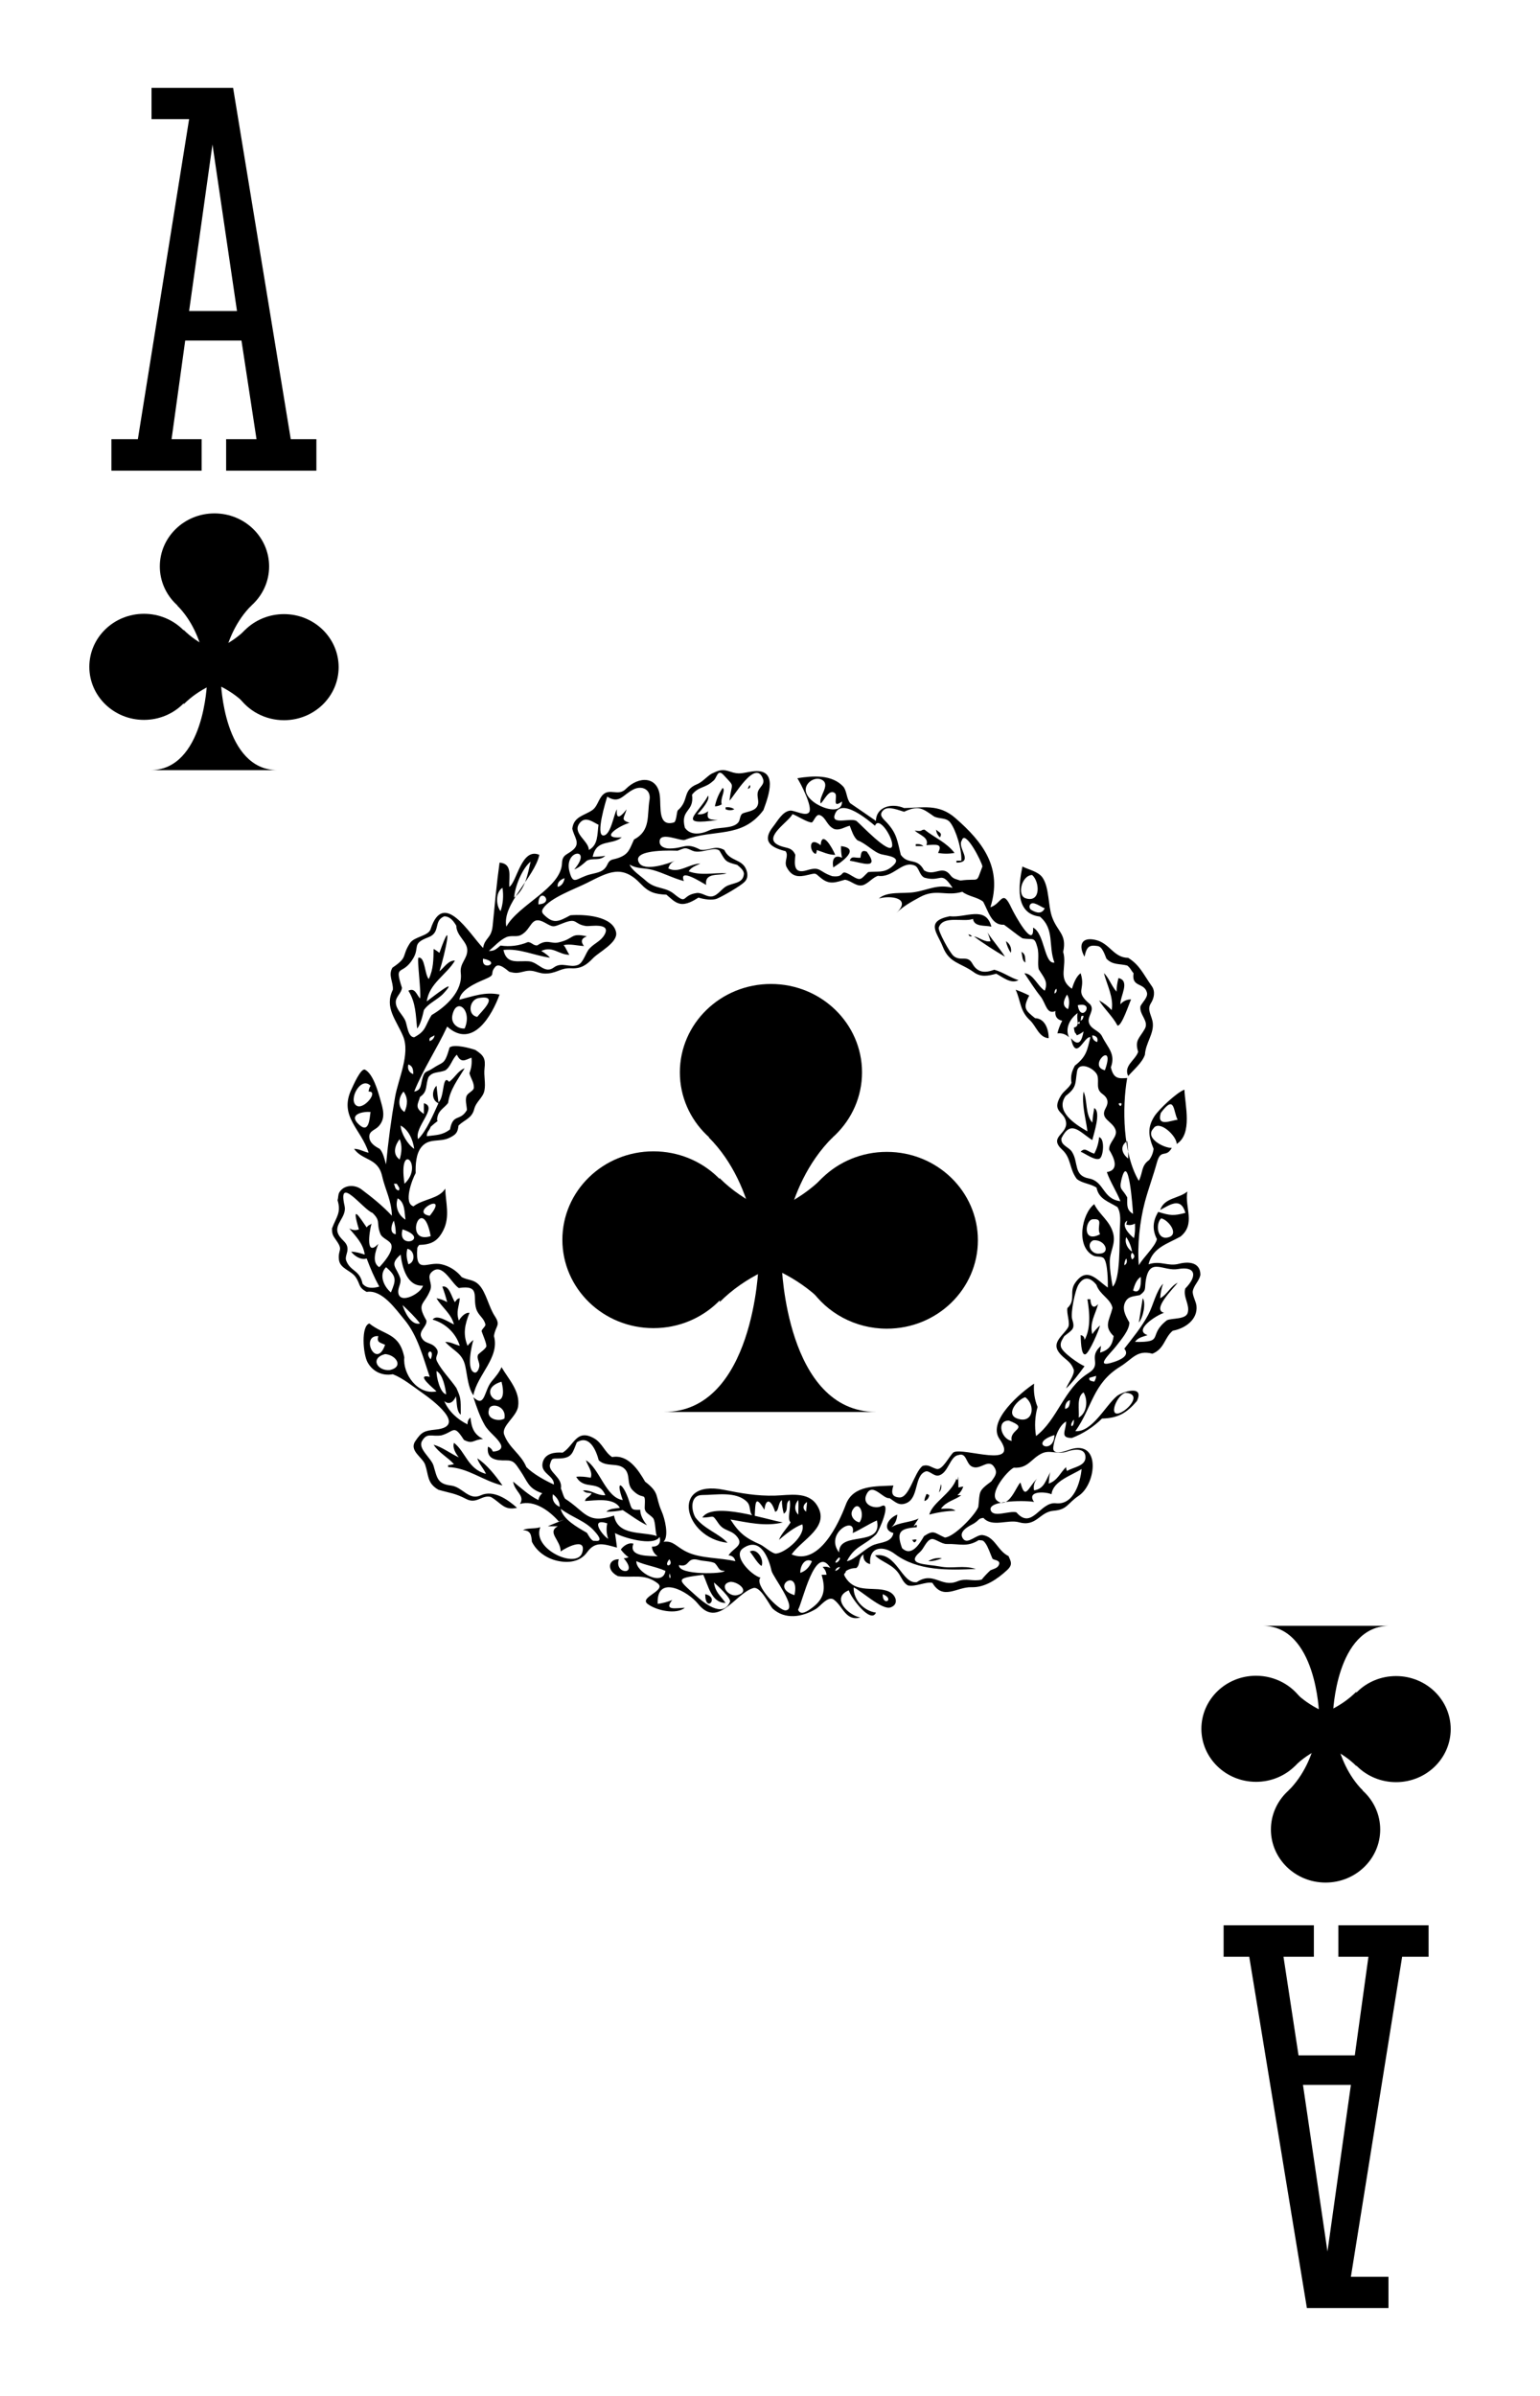 <?xml version='1.0' encoding='UTF-8'?>
<!-- Created with Inkscape (http://www.inkscape.org/) and export_objects.py -->
<svg xmlns:cc="http://creativecommons.org/ns#" xmlns:dc="http://purl.org/dc/elements/1.1/" xmlns:inkscape="http://www.inkscape.org/namespaces/inkscape" xmlns:rdf="http://www.w3.org/1999/02/22-rdf-syntax-ns#" xmlns:sodipodi="http://sodipodi.sourceforge.net/DTD/sodipodi-0.dtd" xmlns:xlink="http://www.w3.org/1999/xlink" xmlns="http://www.w3.org/2000/svg" version="1.1" width="57.15mm" height="88.9mm" viewBox="0 0 57.15 88.9" id="svg3208" sodipodi:docname="ace-02.svg"><sodipodi:namedview id="base" pagecolor="#ffffff" bordercolor="#666666" borderopacity="1.0" inkscape:pageopacity="0.0" inkscape:pageshadow="2" inkscape:zoom="0.35" inkscape:cx="-131.42857" inkscape:cy="560" inkscape:document-units="mm" inkscape:current-layer="layer1" showgrid="false" inkscape:window-width="1920" inkscape:window-height="986" inkscape:window-x="-11" inkscape:window-y="-11" inkscape:window-maximized="1"/>
  <g inkscape:groupmode="layer" inkscape:label="ace-" transform="matrix(1,0,0,1,-84.818,46.505)"><g id="g3407" inkscape:label="02">
      <path id="rect20091" d="M 84.818,-46.505 H 141.968 V 42.395 H 84.818 Z" style="display:inline;opacity:1;fill:#ffffff;fill-opacity:1;stroke:none;stroke-width:0.035;stroke-linecap:butt;stroke-linejoin:miter;stroke-miterlimit:47.146;stroke-dasharray:none;stroke-dashoffset:0;stroke-opacity:1;paint-order:markers fill stroke"/>
      <g id="text20095" style="font-style:normal;font-variant:normal;font-weight:normal;font-stretch:normal;font-size:21.167px;line-height:125%;font-family:'Stint Ultra Condensed';-inkscape-font-specification:'Stint Ultra Condensed, ';font-variant-ligatures:normal;font-variant-caps:normal;font-variant-numeric:normal;font-feature-settings:normal;text-align:center;letter-spacing:0px;word-spacing:0px;writing-mode:lr-tb;text-anchor:middle;display:inline;fill:#000000;fill-opacity:1;stroke:none;stroke-width:0.265" aria-label="A">
        <path id="path3369" style="font-style:normal;font-variant:normal;font-weight:normal;font-stretch:normal;font-size:21.167px;font-family:'Stint Ultra Condensed';-inkscape-font-specification:'Stint Ultra Condensed, ';text-align:center;text-anchor:middle;stroke-width:0.265" d="m 93.779,-33.869 h -2.088 l -0.506,3.659 h 1.116 v 1.168 h -3.349 v -1.168 h 0.982 l 1.902,-11.875 h -1.395 v -1.158 h 3.028 l 2.139,13.033 h 0.951 v 1.168 h -3.349 v -1.168 h 1.127 z m -1.943,-1.096 H 93.613 l -0.91,-6.181 z"/>
      </g>
      <g id="text20099" style="font-style:normal;font-variant:normal;font-weight:normal;font-stretch:normal;font-size:21.167px;line-height:125%;font-family:'Stint Ultra Condensed';-inkscape-font-specification:'Stint Ultra Condensed, ';font-variant-ligatures:normal;font-variant-caps:normal;font-variant-numeric:normal;font-feature-settings:normal;text-align:center;letter-spacing:0px;word-spacing:0px;writing-mode:lr-tb;text-anchor:middle;display:inline;fill:#000000;fill-opacity:1;stroke:none;stroke-width:0.265" transform="scale(-1)" aria-label="A">
        <path id="path3366" style="font-style:normal;font-variant:normal;font-weight:normal;font-stretch:normal;font-size:21.167px;font-family:'Stint Ultra Condensed';-inkscape-font-specification:'Stint Ultra Condensed, ';text-align:center;text-anchor:middle;stroke-width:0.265" d="m -133.007,-29.759 h -2.088 l -0.506,3.659 h 1.116 v 1.168 h -3.349 v -1.168 h 0.982 l 1.902,-11.875 h -1.395 v -1.158 h 3.028 l 2.139,13.033 h 0.951 v 1.168 h -3.349 v -1.168 h 1.127 z m -1.943,-1.096 h 1.778 l -0.909,-6.181 z"/>
      </g>
      <g style="display:inline;stroke-width:0.635" transform="matrix(-1,0,0,-1,113.398,-2.055)" id="g20169">
        <path style="stroke-width:0.635" d="m 3.35,4.66 c 0,-1.81 -1.51,-3.28 -3.38,-3.28 -1.87,0 -3.38,1.47 -3.38,3.28 0,1.81 1.51,3.28 3.38,3.28 1.87,0 3.38,-1.47 3.38,-3.28 z" id="path20155" inkscape:connector-curvature="0"/>
        <path style="stroke-width:0.635" d="m 7.71,-1.55 c 0,-1.81 -1.51,-3.28 -3.38,-3.28 -1.87,0 -3.38,1.47 -3.38,3.28 0,1.81 1.51,3.28 3.38,3.28 1.87,0 3.38,-1.47 3.38,-3.28 z" id="path20157" inkscape:connector-curvature="0"/>
        <path style="stroke-width:0.635" d="m -0.95,-1.57 c 0,-0.66 -0.2,-1.28 -0.55,-1.8 -0.6,-0.89 -1.65,-1.48 -2.83,-1.48 -1.87,0 -3.38,1.47 -3.38,3.28 0,1.81 1.51,3.28 3.38,3.28 1.87,0 3.38,-1.47 3.38,-3.28 z" id="path20159" inkscape:connector-curvature="0"/>
        <path style="stroke-width:0.635" d="m 3.94,-7.94 c -1.67,0 -2.55,1.36 -3.01,2.72 -0.46,1.36 -0.5,2.72 -0.5,2.72 h -0.86 c 0,0 -0.16,-5.43 -3.5,-5.44 z" id="path20161" inkscape:connector-curvature="0"/>
        <path style="stroke-width:0.635" d="m -2.32,2.25 c 1.9,-1.9 1.9,-4.75 1.9,-4.75 l 0.85,-0.01 c 0,0 0,2.91 1.85,4.76" id="path20163" inkscape:connector-curvature="0"/>
        <path style="stroke-width:0.635" d="m -1.94,-3.85 c 1.9,1.9 4.75,1.9 4.75,1.9 v 0.85 c 0,0 -2.91,0 -4.76,1.85" id="path20165" inkscape:connector-curvature="0"/>
        <path style="stroke-width:0.635" d="m 1.87,-3.86 c -1.9,1.9 -4.75,1.9 -4.75,1.9 v 0.85 c 0,0 2.91,0 4.76,1.85" id="path20167" inkscape:connector-curvature="0"/>
      </g>
      <g style="display:inline;fill:#000000;stroke:none;stroke-width:0.637" transform="matrix(0.036,0,0,0.036,97.139,-17.929)" id="use669">
        <path style="fill:#000000;stroke:none;stroke-width:0.637" d="m 567.72,849.31 c 13.24,5.42 -0.52,13.05 0,0 m -183,0 c 0,20.04 15.36,3.37 0,0 m 26,-12.72 c 8.06,-0.17 20.93,10.22 7,13.72 -9.1,2.29 -19.64,-11.26 -7,-13.72 m 66,13.72 c -26.64,-8.46 6.27,-29.49 0,0 m -94,-21 c 5.04,10.57 8.17,29.05 23,29 -5.71,-8.01 -10.5,-10.74 -12,-21 3.07,2.41 18.07,16.4 16.54,19.91 -7.65,17.63 -28.13,-0.08 -35.54,-6.76 -19.17,-17.23 -21.13,-17.37 8,-21.15 m -34.8,-1.44 c 2.8,5.63 -1.27,7.24 0,0 m 175.8,-6.56 c -1.12,2.22 -2.79,3.55 -5,4 0.64,-2.43 2.46,-3.86 5,-4 m -10,1 c -2.65,-1.32 -5.32,-1.65 -8,-1 2.43,2.28 3.77,4.95 4,8 h -5 c 3.89,13.64 3.51,23.72 -8.83,33.29 -5,3.88 -12.88,9.53 -15.46,2.71 4.36,-6.65 17.58,-68.86 33.29,-43 m -170,3 c -2.52,16.89 -30.63,1.29 -30,-10 9.93,4.44 19.45,5.38 30,10 m 151,-10 c -2.37,5.71 -6.21,10.2 -12,12 -0.31,-6.14 4.19,-16.05 12,-12 m -147,-2 c 5.5,7.36 -7.44,9.36 0,0 m 57,12 c 0.23,3.2 -48.43,4.72 -47,-6 11.56,2.92 7.32,-8.74 20.13,-5.28 5.33,1.44 11.86,1.05 16.72,3.28 4.79,4.9 3.47,7.94 10.15,8 m 210,-10 c 4.82,0.17 9.46,-1.14 14,-3 -4.76,-0.84 -9.89,0.29 -14,3 m -92,-4 1,1 c -1.3,5.36 -9.32,7.09 -1,-1 m -92,-6 c 3.94,5.01 7.66,11.94 12,15 3.1,-6.1 -4.37,-19.09 -12,-15 m 11,27 c -9.25,-2.31 -29.32,-22.39 -18.05,-30.28 18.14,-12.7 26.8,10.99 29.38,23.12 1.33,6.27 27.78,39.44 14.66,40.86 -7.39,0.54 -33.01,-26.97 -25.99,-33.7 m 156,-39 c 1.38,0.43 2.12,5.49 5,0 -2.1,-1.11 -3.21,0.32 -5,0 m -314,-17 c -1.15,5.4 -0.81,10.73 1,16 -6.44,-3.97 -19.27,-21.87 -1,-16 m 278,-3 c 6.29,28.47 -39.42,10.06 -39,33 -15.53,-20.04 18.31,-38.86 14,-20 8.51,-3.78 16.35,-9.22 25,-13 m -326,-12 c 11.28,8.71 25.55,12.36 34.94,23.17 1.63,1.87 10.61,11.35 0.06,9.83 -3.59,0.94 -7.08,-7.42 -8.08,-8.33 -9.7,-5.56 -24.55,-13.73 -26.92,-24.67 m 308,14 c -5.33,-0.96 -10.49,-7.11 -7,-12.98 6.48,-10.89 13.19,4.75 7,12.98 m -54,-21 c -0.33,3.33 -0.67,6.67 -1,10 -4.1,-3.19 -3.21,-7.41 1,-10 m -9,-2 c 0.36,4.82 -0.09,10.01 0,15 -4.35,-3.89 -4.2,-10.64 0,-15 m 132,-6 c -0.93,2.39 -2,4.25 -2,7 2.64,-0.79 4.31,-2.79 5,-6 -0.05,-0.08 -3.02,-1.91 -3,-1 m -385,0 c 4.38,3.44 7.01,7.46 7,13 -5.47,-2.32 -8.33,-7.32 -7,-13 m 400,-10 c -0.67,2.67 -1.33,5.33 -2,8 3.54,-3.27 2.17,-9.41 2,-8 m 16,-6 c -5.18,15.26 -24.9,24.52 -28,37 8.8,-2.42 17.88,-3.76 27,-4 -3.98,-3.07 -9.41,-2.06 -15,-2 5.25,-7.69 14.61,-9.06 21,-14 h -4 c 2.9,-2.52 4.9,-5.52 6,-9 -1.67,0.33 -3.33,0.67 -5,1 -0.49,-22.98 0.18,-2.67 -2,-9 m 129,-10 c -1.29,13.48 -7.89,37.37 -26.56,35.3 -16.32,-1.81 -24.6,28.14 -40.7,9.31 -7.4,-1.83 -23,5.55 -26.24,-1.61 -5.17,-11.4 39.64,-10.63 44.5,-9 -8.21,-11.67 11.53,-10.85 18,-8 1.42,-13.5 20.31,-19.2 31,-26 m -511,-9 c 1.94,5.84 7.18,11.63 5,18 -5.01,-0.92 -10.02,-1.58 -15,-1 8.44,14.72 23.15,2.32 30,19 -9.52,0.36 -13.32,-5.34 -23,-5 2.52,3 5.13,2.33 9,3 -3.07,4.77 -5.74,3.61 -7,8 10.17,-0.5 29.76,-3.98 36,7 -5.5,0.88 -10.09,0.58 -14,4 5.73,0.06 11.39,-0.49 17,-1.65 8.26,5.32 16.11,11.36 25,15.65 -3.41,-4.27 -7.06,-10.12 -7,-16 -9.51,0.35 -8.57,-0.24 -11.73,-9.74 -5.97,-17.98 -14.47,-22.71 -6.27,-0.26 -17.59,-2.51 -23.83,-32.7 -38,-41 m 341,69 c 1.64,-7.77 -8.93,7.43 2,-9 -9.04,4.32 -19.74,3.71 -28,9 3.72,-3.56 5.57,-7.54 6,-13 -9.98,3.85 -15.98,15.72 -4,19 -1.71,9.54 -12.22,9.34 -19.63,11.94 -9.17,3.22 -20.22,15.89 -28.37,17.06 8.15,-15.85 16.77,-15.04 29.9,-27.34 3.21,-3 16.79,-35.07 5.6,-29.35 -6.17,3.15 -18.81,-0.75 -16,-10.24 5.79,-16.68 17.75,3.37 24.5,1.93 5.99,3.88 9.52,8.19 17,5.27 13.51,-5.27 8.04,-28.02 20,-32.71 3.82,-1.5 8.53,5.17 13.5,4.13 10.08,-2.12 11.7,-20.01 20.5,-21.06 8.59,-2.99 7.58,8.87 14,11.89 9.07,4.28 17.23,-9.82 23.5,1.48 3.12,5.61 -0.43,9.18 -3.52,13.72 -14.04,10.29 -11.64,10.24 -13.46,26.28 -3.07,8.33 -25.23,31.28 -34.52,31.59 -10.91,-4.7 -11.02,-8.35 -21.43,-1.45 -4.45,7.66 -12.83,21.86 -22.68,12.38 -6.22,-17.13 -1.79,-20.25 15.11,-21.52 m 155,-58 c -0.69,-1.23 -1.02,-2.57 -1,-4 -6.02,5.64 -8.84,14.07 -18,17 0.72,-3.85 0.14,-7.78 2,-12 -5.06,8.05 -6.08,17.33 -17,19 -0.92,-4.38 0.08,-8.38 3,-12 -9.42,9.51 -12.17,22.65 -17,4 -3.66,1.88 -11.83,28.37 -24,18.78 -9.13,-7.19 9.81,-30.38 17,-34.15 14.86,1.03 17.9,-9.43 29,-14.72 8.61,-4.1 15.91,1.55 25.9,-1.91 6.86,-2.38 19.15,-4.35 19.07,6 -0.06,9.14 -12.59,10.03 -18.97,14 m -632,-29 c -1.83,5.2 1.94,11.18 5,15 -8.72,-3.95 -17.29,-10.78 -26,-13 5.61,8.5 14.71,12.94 21,20 -2.79,0.56 -3.65,0.92 -6,1 v 2 c 20.71,0.77 35.47,13.98 56,19 -6.67,-9.66 -16.14,-21.8 -26,-28 1.86,5.94 6.45,10.16 9,16 -18.74,-4.89 -20.99,-22.77 -33,-32 m 209,96 c -15.35,-4.77 -40.17,0.09 -44,-21 -28.07,9.28 -29.21,-3.79 -50.52,-17.47 -2.28,-3.56 -2.53,-6.79 -4.28,-10.53 2.19,-11.42 -13.58,-16.92 -11.19,-25 2.14,-7.26 2.36,-5.38 11.03,-5.93 11.8,-0.74 12.29,-6.09 16.6,-16.58 13.08,-8.22 19.98,8.46 22.59,18.5 7.87,7.49 19.54,1.94 26.63,8.79 6.34,6.13 1.86,15.4 8.15,21.89 11.75,12.1 13.52,-0.5 12.61,17.82 -0.3,6.06 5.5,7.09 9.02,11.57 2.28,5.07 1.63,12.5 3.36,17.94 m 410,-104 c -0.37,21.13 -27.77,8.86 0,0 m 20,-16 c 0.53,10.04 -6.43,7.87 0,0 m -64,22 c -10.7,-1.57 -16.37,-20.95 -3,-20.91 22.01,8.35 -0.09,8.62 3,20.91 m -523,-23 c -5.49,3.4 -18.93,0.83 -16,-8.98 0.83,-8.25 18.6,-4.55 16,8.98 m 583,-19 c -0.26,5.25 -0.88,8.35 -5,9 -0.26,-3.93 1.27,-8 5,-9 m -46.15,-3 c 11.21,8.06 8.16,28.02 -8.35,21.93 -12.52,-4.62 0.72,-19.71 8.35,-21.93 m 103.15,-4.65 c 15.86,1 5.9,13.96 -1.67,18.8 -17.36,11.12 -8.65,-15.15 1.67,-18.8 m -43,-0.35 c 4.83,8.12 3.54,21.23 -5,26 0.84,-7.73 -2.52,-21.27 5,-26 m -600,-11 c 9.74,37.75 -30.75,9.16 0,0 m 613,-6 c -0.05,2.01 -0.9,4.3 -2,6 -3.77,-0.95 -5.58,-0.87 -5,-4 2.34,-0.67 4.67,-1.33 7,-2 m -680,-5 c 6.71,3.55 9.03,17.31 10,24 -6.26,-1.14 -10.23,-17.88 -10,-24 m -53,-17.46 c 11.34,0.86 19.49,13.12 5,16.45 -12.99,1.31 -20.92,-12.29 -5,-16.45 m 47,5.46 c -7.77,-8.75 5.07,-12.61 0,0 m -54,-24 c -1.93,6.67 1.81,6.49 7,9 -9.19,26.21 -25.98,-9.98 -7,-9 m 25,-32 c 6.42,6.13 12.79,12.11 18,19 -9.16,2.54 -16.31,-12.82 -18,-19 m 706,-6 c 2.16,13.36 3.73,30.09 -3,42 0.04,-2.72 -1.36,-4.58 -4,-5 0.19,2.23 0,22.6 5.33,19.54 3.96,-2.28 13.42,-24.24 14.67,-29.54 -2.85,2.37 -6.83,7.11 -8,9 -2.98,-11.94 3.08,-19.88 6,-31 -4.8,5.38 -7.54,2.22 -8,-5 h -3 m 57,-1 c -1.34,8.33 -2.67,16.67 -4,25 4.7,-5.46 7.4,-20.71 4,-25 m -2,-22 c 0.19,3.77 0.78,18.93 -8,14 1.61,-5.68 3.62,-11.4 8,-14 m -778,-10 c 11.13,9.6 10.34,13.27 5,26 -7.41,-6.06 -12.74,-18.55 -5,-26 m 772,77 c 3.22,-4.55 7.57,-5.11 13,-7 -15.27,-5 9.29,-20.69 17,-23 -13.04,-3.17 9.71,-25.15 14,-31 -7.39,3.63 -10.68,12.07 -18,16 0.23,-5.15 1.23,-10.15 3,-15 -7.41,7.79 -10.01,22.1 -15.42,32.18 -6.8,12.68 -15.85,23.55 -24.58,34.82 6.06,7.09 -4,11.45 -10.57,13.66 -22.02,7.4 -3.38,-9 2.13,-16.28 4.78,-6.31 13.67,-16.24 13.67,-24.38 -4,-6.94 -8.15,-14.43 -3.86,-21.79 3.22,-5.52 8.56,-5.08 14.63,-6.43 7.4,-5.48 4.51,-6.24 6.36,-16.33 4.19,-22.82 18.19,-7.89 33.13,-10.57 17.64,-3.16 20.52,6.73 7.33,20.12 -2.42,8.88 4.87,16.47 2.6,24.84 -1.96,7.25 -15.87,5.4 -21.43,7.79 -20.47,15.76 -1.54,22.92 -32.99,22.37 m -9,-86 c 1.3,2.87 0.71,5.64 -2,7 -0.03,-2.42 0.69,-4.93 2,-7 m -748,-4 c 1.74,13.82 6.77,32.89 23,32 -1.48,7.68 -23.77,19.97 -25.41,7.33 -0.65,-4.97 3.11,-9.33 2.21,-14.33 -3.65,-12.34 -12.19,-14.22 0.2,-25 m 754,-2 c 2.96,2.48 3.2,5.03 0,7 -1.52,-2.69 -1.52,-5.02 0,-7 m -746,12 c -1.66,-5.39 -2.57,-10.64 -1,-16 7.85,1.72 8.47,13.86 1,16 m 706,-24.72 c 12.15,-1.3 18.59,13.75 6,13.72 -8.3,0.88 -13.78,-10.01 -6,-13.72 m 34,-3.28 c 3.08,4.57 5.08,9.57 6,15 -4.82,-3.17 -7.96,-9.53 -6,-15 m -746,-8 c 29.69,9.95 -6.2,21.92 0,0 m 747,-9 c -0.33,1.33 -0.67,2.67 -1,4 3.05,0.99 6.05,0.65 9,-1 0.19,5.08 0.14,10.11 -1,15 -5.44,-4.05 -13.91,-13.86 -7,-18 m -756,0 c 1.36,4.57 2.03,9.23 2,14 -6.97,-0.76 -4.29,-10.58 -2,-14 m 791,-2.37 c 7.8,1.63 19.79,17.69 6,19.87 -10.51,1.66 -11.69,-14.73 -6,-19.87 m -63,16.37 c -18.56,10 -15.33,-14.64 -7.7,-15.39 12.38,-1.21 3.56,7.47 7.7,15.39 m -690,2 c -29.3,9.18 -8.57,-46.08 0,0 m -1,-21 c -22.03,-3.64 21.31,-26.21 0,0 m -33,-18 c 7.65,4.2 6.9,14.73 8,22 -7.58,-4.78 -10.98,-13.68 -8,-22 m -19,71 c -7.81,-4.78 -4.05,-16.18 -1,-24 -12.95,13.53 -9.72,-10.41 -7,-21 -1.94,2.02 -2.76,0.89 -5,4 -7.69,-10.94 -16.25,-25.53 -8,2 -3.23,1.27 -6.57,0.93 -10,-1 6.62,8.05 14.48,15.51 16,27 -4.24,-1.38 -9.35,-2.96 -14,-3 3.36,4.46 10.19,8.98 16,7 4.02,10.64 7.62,19.13 13,29 -6.53,1.85 -12.98,2.13 -17.25,-3 -3.07,-14.73 -12.45,-12.17 -16.93,-24 -1.09,-2.88 0.83,-6.93 1.23,-9.4 1.48,-9.28 -5.86,-10.52 -9.34,-17.73 -4.96,-10.29 9.18,-17.5 6.5,-29.16 -7.58,-32.99 19.5,4.15 28.79,7.29 8.95,8.71 3.6,9.95 8.06,21.5 1.97,5.11 10.02,6.69 11.41,11.52 1.91,7.1 -8.09,18.34 -12.47,22.98 m 18,-86 c 1.78,3.2 3.79,4.41 2,7 -4.3,-1.28 -3.37,-4.04 -5,-7 h 3 m 759,31 c -6.66,-3.85 -6.08,-8.74 -6,-17 -5.09,-9.21 -8.48,-7.5 -6.09,-17.67 7.59,-32.29 11.86,30.24 12.09,34.67 m -751,-31 c -6.94,-45.43 20.52,-19.41 0,0 m 745,-44 c 0.74,5.87 1.18,12.01 1,18 -6.97,-5.33 -8.58,-13.2 -1,-18 m -750,-2 c 2.8,6.57 2.08,14 0,21 -8.4,-5.89 -4.07,-15.84 0,-21 m 721,-2 c -0.5,6.01 -2.17,11.68 -5,17 -7.28,-2.26 -9.41,-6.88 -14,-2 4.24,1.47 14.76,9.54 19.52,7.09 3.93,-2.02 5.69,-20.86 -0.52,-22.09 m -706,12 c -6.62,-4.29 -13.67,-16.1 -14,-24 8.32,4.46 12.73,14.78 14,24 m -45,-38 c -1.1,5.92 -1.12,24.58 -13.38,11.53 -8.69,-9.25 5.52,-12.19 13.38,-11.53 m 832,8 c -6.69,0.56 -21.91,8.13 -17.37,-7 14.86,-19.97 12.63,-1.45 17.37,7 m -58,-17 c 0.32,1.24 0.03,2.25 -1,3 -2.47,-2.2 -2.49,-3.39 1,-3 m -740,-12 c 4.84,6.56 4.22,13.87 1,21 -7.36,-4.48 -6.45,-14.93 -1,-21 m -34,-6 c -1.19,1.86 -1.86,3.86 -2,6 10.92,-0.72 -4.82,19.06 -12.33,14.57 -9.22,-5.51 4.25,-31.06 14.33,-20.57 m 759,89 c 3.64,10.47 9.99,19.69 14,30 -18.64,-2.35 -16.44,-20.49 -32.5,-23.47 -16.18,-3 -10.39,-16.45 -17.5,-27.52 -3.3,-5.14 -11.88,-6.45 -10.76,-14.02 9.72,-19.44 18.5,-6.42 31.76,2 1.74,-7.19 9.24,-29.39 2,-33 -0.9,4.94 -1.58,10.08 -2,15 -7.51,-8.88 -4.75,-22.46 -9,-32 -2.02,13.88 2.28,27.37 4,41 -12.41,-7.04 -33.79,-20.7 -22.43,-36.53 11.87,-8.94 9.61,-13 11.71,-25.34 1.93,-11.3 19.41,-2.49 21.14,4.87 1.64,6.95 -2.13,13.44 5.07,18.49 5.51,3.87 6.64,8.67 3.33,14.5 -6.43,11.34 6.34,12.98 9.98,22 3.06,7.59 -7.14,13.14 -6.38,21 4.7,7.65 11.11,20.8 -2.42,23.02 m -715,-101 c -4.33,-1.53 -6.26,-5.53 -5,-10 4.26,1.57 5.06,4.88 5,10 m 45,-20 c 4.29,8.99 8.35,5.55 15,3 0.67,5.51 -0.02,10.84 -2.07,16 1.22,5.23 4.81,9.43 4.57,15 -0.14,3.26 -5.62,4.91 -7.28,8.1 -2.12,4.07 -0.02,10.38 0.13,14.9 -7.03,12.16 -14.36,3.19 -17.42,20 -8.14,6.16 -14.04,5.62 -23.94,7 0,-5.01 2.44,-5.27 4,-9.72 12.31,-11.02 4.52,-1.16 7.26,-11.28 1.63,-6.02 7.27,-8.64 10.72,-13.32 1.71,-13.49 10.23,-24.4 17.02,-35.68 -6.87,2.54 -9.78,9.37 -16,14 -7.29,-8.86 -4.57,16.3 -11,21 -0.76,-5.66 -1.43,-11.32 -2,-17 -5.17,5.24 -4.96,15.17 2,18 -5.31,11.58 -12.52,28.92 -21,37 -4.24,-12.5 21.01,-32.88 6,-37 v 11 c -10.21,-6.58 -5.95,-10.18 -4,-17.53 8.34,-5.51 5.35,-11.99 8.8,-20.45 4.43,-5.91 10.4,-4.14 17.19,-6.85 5.7,-3.67 7.12,-11.91 12.02,-16.17 m 668,16 c -18.71,-4.28 11.7,-32.45 0,0 m -8,-29 c -3.29,-1.15 -5.11,-3.61 -5,-7 4.37,0.66 6.31,2.8 5,7 m -683,-7 c -0.41,2.91 -2.08,4.91 -5,6 -1.39,-4 1.86,-3.93 5,-6 m 665,-14 v 2 h -2 c -0.03,-1.18 0.77,-1.79 2,-2 m 4,-6 c -0.36,2.39 -0.86,3.89 -3,5 0.74,-3.72 -0.28,-5.65 3,-5 m -638,13 c -7.57,0.44 -14.32,-5.52 -12.69,-13.5 3.99,-19.61 21.02,-5.56 12.69,13.5 m 632,-24 c 18.97,-4.21 3.28,19.75 0,0 m -619,12 c -10.53,-1.88 -8.24,-17.72 1.45,-19.4 22.85,-3.95 1.56,15.08 -1.45,19.4 m 608,-23 c 2.71,4.33 2.63,10.07 1,15 -6.46,-3.06 -4.68,-9.14 -1,-15 m -53,-5 c 5.4,11.75 4.23,21.77 14.66,31.42 6.58,6.09 9.21,17.73 19.34,18.58 0.11,-9.04 -3.79,-20.46 -14,-20.67 -10.06,-8.23 -12.83,-10.18 -6,-23.33 -4.54,-2.3 -9.2,-4.3 -14,-6 m 42,-1 c 0.73,2.19 0.03,4.02 -2,5 0.09,-2.24 0.26,-3.66 2,-5 m 49,-16 c 3.18,12.1 10.27,25.21 8,38 -3.82,-4 -8.15,-7.33 -13,-10 5.36,8.92 13.96,16.35 19,26 4.37,0.77 12.21,-23.46 14,-27 -4.42,-0.01 -8.09,1.66 -11,5 -0.5,-8.17 10.52,-24.15 -2,-27 -1.24,4.53 -1.93,9.38 -2,14 -5.12,-5.64 -8.31,-15.14 -13,-19 m -640,-15 c 19.9,3.89 -2.34,13.74 0,0 m 555,-7 c 1.12,4.83 0.62,8.94 4,11 -0.15,-5.7 -0.06,-9.02 -4,-11 m -16,-11 c 0.89,4.32 2.56,8.32 5,12 1.23,-4.54 -0.93,-9.51 -5,-12 m 81,16 c 2.23,-10.76 5.04,-12.3 13.55,-11.01 4.94,0.75 7.27,8.88 9.02,13.01 6.55,6.8 13.27,4.96 21.43,7.08 3.6,2.71 3.62,4.74 6.55,7.92 -2.35,14.99 10.98,9.17 13.81,20 1.25,4.77 -4.88,10.13 -6.72,14 -1.47,8.81 9.07,15.22 4.5,23.34 -5.55,9.85 -10.64,11.68 -6.85,23.66 -2.96,8.81 -15.29,14.27 -10.28,25 5.62,-6.55 14.41,-13.66 17.25,-22 0.7,-11.95 9.2,-21.32 8.13,-32.51 -0.72,-7.49 -6.44,-13.58 -2.06,-20.43 3.46,-5.4 4.82,-12.39 0.99,-17.76 -8.66,-12.12 -12.13,-21.51 -24.31,-29.17 -15.31,-0.14 -18.8,-15.18 -33.93,-18.52 -14.72,-3.24 -17.38,6.11 -11.08,17.39 m -120,-23 c 2.12,1.32 -0.13,2.1 4,2 -1.06,-1.35 -2.39,-2.02 -4,-2 m 20,-2 c 0.71,1.24 3.87,10.59 3,9 -5.55,1.37 -11.61,-3.95 -17,-5 9.93,7.5 21.15,14.6 32,21 -5.29,-8.52 -12.53,-16.31 -18,-25 m -565,21 c -0.99,-0.78 -4.29,-3.28 -6,-4 -0.16,10.8 -0.1,20.78 -5,31 -4.37,-4.96 -3.75,-23.25 -10.53,-22 -1.9,0.35 3.09,37.14 1.53,42 -3.74,-4.15 -5.14,-11.32 -12,-8 7.77,12.42 7.59,25.29 9,39 3.43,-3.75 5.51,-12.45 7,-18.98 4.66,-7.17 14.41,-10.83 20.3,-17.27 17.43,-19.08 -14.22,6 -17.3,8.26 2.35,-18.4 20.35,-27.47 29,-42 -6.69,-0.56 -11.33,7.4 -16,11 5.51,-16.62 15.34,-62.34 0,-19.01 m 66,-3 c 16.69,-1.8 31.8,5.81 48,8 -2.4,-2.77 -5.94,-5.18 -9,-7 12.01,-5.4 18.01,4 29,4 -2.11,-2.84 -3.92,-7.88 -6,-10 7.02,-1.47 13.87,0.62 21,1 -3.65,-4.71 -2.65,-8.04 3,-10 -17.46,-4.05 -12.46,2.47 -29,6.19 -8,2.02 -11.74,-3.98 -22,3.06 -4.05,0.77 -6.29,-3.74 -10.02,-3.25 -8.84,3.7 -18.51,4.9 -27.98,3.48 -4.43,3.5 -6.22,5.79 -12,5.52 5.33,-4.39 11.09,-11.02 17.83,-14.1 5.13,-2.34 10.6,0.12 15.17,-2.26 11.81,-6.16 9.73,-21.19 24.96,-12.6 8.78,4.95 8.18,4.43 18.63,0.33 15.17,-5.95 10.48,1.2 23.91,3.02 3.37,0.46 25.42,-3.84 18.95,8.42 -3.76,7.13 -10.12,8.77 -15.69,14.66 -4.01,4.24 -6.28,14.57 -11.79,16.89 -8.47,3.57 -16.69,-3.52 -25.04,2.72 -9.5,7.09 -15.92,-5.43 -25.43,-6.32 -11,-1.02 -23.27,3.87 -26.5,-11.76 m -61,-34.66 c 6.01,0.17 9.38,4.67 12.38,9.66 0.21,10.62 11.12,16.06 11.33,25 0.22,9.3 -7.93,13.47 -6.7,23.78 2.23,18.73 -15.3,34.73 -30,43.3 -7.11,10.92 -5.22,16.21 -18,22.92 -6.61,-0.01 -7.25,-13.1 -9.28,-17.39 -3.01,-6.34 -9.49,-11.25 -9.72,-18.61 -0.18,-5.79 5.81,-9.24 6.36,-15 -8.31,-25.74 0.17,-11.46 11.42,-30 7.34,-12.11 -1.9,-15.39 15.8,-22.05 13.14,-4.96 4.86,-16.92 16.41,-21.61 m 592,65.66 c -6.18,-1.14 -16.28,-8.34 -25,-10.61 -10.11,3.73 -17.54,2.83 -22.6,-6.29 -5.09,-9.19 -11.63,-1.93 -19.13,-7.67 -4.24,-3.24 -16.54,-26.41 -15.56,-29.43 4.26,-13.15 25.56,-5.22 35.29,-9 1.4,8.54 12.14,6.39 19,8 -5.88,-22.19 -26.72,-8.7 -43,-10.73 -25.59,5.27 -12.72,17.05 -7.1,31.42 6.69,17.08 18.25,16.31 32.19,26.41 7.11,5.15 14.54,3.69 22.9,1.38 6.18,3.25 15.54,11.14 23.01,6.52 m 27,-74 c -2.98,6.3 -8.5,4.97 -14,1.66 -1.68,-1.01 -2.12,-3.41 -1.36,-4.91 2.76,-5.46 11.87,2.53 15.36,3.25 m -522,-4 c 0.07,-19.81 18.12,-0.86 0,0 m -37,-17 c 1.22,7.99 0.69,16.37 -2,24 -5.09,-6.45 -4.9,-20.09 2,-24 m 64,-10 c -0.59,4.26 -2.92,8.05 -7,9 -0.94,-4.42 2.48,-7.37 7,-9 m 481.99,-3.25 c 7.88,6.81 9.22,29.01 -6.66,24.01 -9.26,-2.91 -4.18,-23.71 6.66,-24.01 M 204.72,94.31 c -3.02,12.96 -5.48,28.52 -17,37 0.81,-11.14 8.25,-29.91 17,-37 m 340,-4 c -6,0.41 -9,-2.51 -11,3 11.8,1.82 31.77,10.2 17.51,-9.37 -5.65,-2.01 -5.8,1.42 -6.51,6.37 m -238,7 c 8.22,4.84 15.01,3.13 23.97,5.6 10.96,3.02 21.01,8.57 32.03,11.4 -5.69,-14.22 18.45,1.58 23,4 -2.04,-13.6 14.45,-9.05 21,-12 -12.89,-0.77 -26.4,2.75 -39,-2 2.24,-4.04 7.11,-5.76 12,-8 -11.56,0.16 -22.13,10.59 -33,5 0.82,-3.7 3.15,-6.37 7,-8 -7.03,2.97 -31.86,11.71 -37.31,2 -8.4,-14.98 39.72,-12.21 39.85,-12.26 8.56,-3.15 7.16,-3.6 15.4,0.02 8.48,3.72 21.79,-4.95 27.71,-0.13 6.61,11.2 5.73,11.35 18.34,14.71 2.54,2.2 7.27,5.68 6.86,9.66 -1.04,10.1 -11.94,8.49 -18.78,12.78 -4.69,2.95 -8.38,9.15 -14.08,10.05 -5.59,0.88 -10.31,-4.32 -16,-3.46 -15.76,2.37 -8.98,12.51 -23.05,0.95 -9.43,-7.75 -19.01,-4.57 -28.88,-13.48 -5.55,-5.05 -14.73,-10.9 -17.06,-16.84 m 218,-19 c -0.12,4.03 0.22,8.03 1,12 -7.85,-3.7 -10.58,1.79 -9,10 0.73,-0.71 31.87,-19.18 8,-22 m 77,-2 v 2 h 8 c -2.2,-1.77 -4.87,-2.44 -8,-2 m -98,1 c -13.35,-10.3 -11.39,7.85 -5,9 0.69,-1.23 1.03,-2.57 1,-4 6.44,2.11 12.1,5.06 19,5 -2.94,-7.22 -13.77,-26.01 -15,-10 m 119,-16 c 0.22,3.06 1.56,5.72 4,8 2.8,-5.02 -1.21,-4.99 -4,-8 m -12,0 c -4.68,0.16 -0.75,2.27 -10,1 4.83,4.64 15.03,7.01 12,15 10.45,-0.64 17.13,-1.67 12,8 5.67,1.05 11.33,1.05 17,0 -8.7,-11.13 -20.11,-15.38 -31,-24 m -336,-5 c -1.37,9.76 -0.25,20.87 -10,26 0.24,-9.55 -18.63,-17.81 -8.72,-28.59 5.78,-6.28 13.3,0.02 18.72,2.59 m 259,1 c 1.78,4.57 3.81,11.5 8,15.07 8.74,3.05 16.76,12.3 24.5,14.32 6.22,1.62 23.45,2.74 10.62,13.05 -8.25,6.63 -14.47,4.19 -24.12,5.31 -7.6,7.01 -7.15,9.79 -16.61,4.01 -14.83,-9.05 -4.96,2.11 -20.39,0.23 -14.35,-4.75 -11.67,-10.54 -26.28,-6.08 -13.87,4.24 -12.76,-6.19 -11.81,-15.92 -4.04,-9.22 -10.78,-5.99 -18.91,-10.81 -13.49,-8.01 12.1,-23.27 16,-31.19 4.25,1.49 15.52,8.79 19.78,8.59 1.83,-0.08 4.3,-8.94 8.19,-7.59 6.62,2.3 7.05,10.77 15.02,14.4 6.06,1.67 10.34,-2.09 16.01,-3.39 m 26,0 c 4.29,-10.9 19.59,13.83 17.61,21.25 -2.46,9.22 -32.88,-23.2 -36.43,-25.97 -5.15,-4.03 -26.03,4.29 -22.82,-6.19 6.13,-20.01 36.32,6.63 41.64,10.91 m -154,-19 v 2 c 3.2,1.36 6.2,1.36 9,0 -2.55,-1.78 -5.78,-2.45 -9,-2 m 243,55 h -5 v 2 c 18.67,0 0.2,-15.48 5.54,-22.92 3.32,-11.86 20.78,22.46 21.22,26.92 -7.27,18.79 -1.75,11.64 -22.76,14.48 -4.36,-1.5 -7.23,-1.5 -10.22,-5.47 -8.5,-11.28 -16.45,1.71 -27.15,-5.01 -7.43,-13.89 -16.15,-5.18 -24,-16 -3.64,-14.27 -3.79,-21.68 -14.43,-33.25 -3.89,-4.23 -9.14,-7.89 -3.2,-13.12 4.88,-4.32 16.14,0.64 21,1.95 14.94,-6.89 18.65,-3.71 31,4.93 5.89,2.76 12.58,0.87 16.65,6.23 6.13,8.06 12.07,28.49 11.35,39.26 m -261,-67 c -11.39,20.38 -33.18,31.32 10,25 -10.28,-0.16 -11.5,-1.5 -10,-9 -3.49,2.74 -7.16,3.74 -11,3 5.05,-4.98 13.1,-15.03 11,-19 m 15,-8 c -3.9,5.69 -6.7,12.22 -8,19 2.35,0.02 4.99,-0.85 7,-2 -1.86,-6.21 4.41,-14.42 1,-17 m -153,84 c 4.8,-1.65 9.02,-5.45 13,-9 6.68,-3.27 12.5,0.73 19,-5 -4.31,0.69 -8.64,1.03 -13,1 4.08,-18.97 19.09,-11.39 30,-20 -25.04,1.65 -1.23,-12.74 8,-15 -9.62,-3.27 -5.66,-4.56 -3,-14 -3.59,4.87 -11.43,13.84 -10,0 -3.19,4.68 -6.25,27 -14,27 -8.37,0 2.67,-35.96 4,-40 12.62,7.92 15.95,-1.91 27,-7.43 9.25,-4.63 18.35,0.5 16.59,10.72 -2.74,15.92 1.53,31.74 -15.98,40.86 -4.47,9.4 -5.05,15.02 -15.84,18.92 -6.6,2.38 -8.88,0.83 -11.68,6.94 -3.51,7.66 -9.83,8.13 -17.38,10.04 -14.56,3.68 -17.62,12.23 -21.62,-2.71 -6.21,-23.17 24.65,-25.49 4.91,-2.34 m 181,-87 c -1.07,1.15 -1.74,2.49 -2,4 2.15,-0.64 2.98,-2.07 2,-4 m 73,19 c 3.11,-2.02 8.75,-15.84 14.81,-10.51 3.27,2.88 -3.9,16.68 7.19,8.51 0.69,18.08 -38.81,2.42 -37.39,-12.97 0.7,-7.53 10.71,-13.34 17.35,-8.99 8.13,5.34 -4.35,17.15 -1.96,23.96 m -24,-26 c 3.76,5.96 15.85,29.48 12.17,35 -3.26,4.89 -15.35,-2.15 -19.67,-1.61 -7.93,0.99 -12.93,10.77 -17.38,16.35 -11.71,14.68 -3.52,21.47 12.77,25.5 3.38,4.84 -1.51,9.78 0.73,15.76 5.51,11.05 12.5,11.07 22.32,8.67 9.62,-2.35 6.87,-1.71 14.25,3.91 8.16,6.21 14.02,3.89 23.8,1.07 6.8,0.69 12.74,8.89 20.52,4.79 5.32,-2.81 8,-6.78 13.5,-8.83 16.16,2.37 24.68,-16.04 37.9,-10.61 4.66,1.91 4.57,9.9 10.1,12.52 17.89,5.01 16.62,-8.14 29,10.48 -15.68,-4.15 -24.72,2.18 -39.64,4.49 -11.56,1.79 -27.59,-1.25 -36.36,6.51 11.56,-3.47 34.46,-0.78 18,15 7.15,-7.14 15.53,-11.67 24.38,-16.49 16.6,-9.05 27.05,-0.38 43.63,-5.47 6.35,4.93 15.93,5.53 21.55,10.3 5.59,10.39 8.63,24.42 21.45,23.69 6.23,4.32 12.41,9.75 19,13.98 11.15,2.04 12.24,-2.43 15.45,9.48 2.05,7.61 -0.26,16.91 1.4,22.52 4.98,8.34 9.95,12.4 6.16,22 -7.69,-4.86 -11.62,-17.44 -21,-18 5.43,7.99 10.51,16.23 16.55,23.79 5.74,7.19 6.15,19.16 15.45,15.21 -0.75,5.38 1.68,8.85 7,10 -2.19,4.06 -3.96,8.67 -5,13 4.58,-0.52 8.58,0.81 12,4 -4.43,-9.3 1.16,-19.49 9,-25 -2.06,6.04 3.08,13.71 -4,15 1.03,7.69 1.63,4.36 3,8 2.53,-0.95 4.87,-2.28 7,-4 -1.58,8.72 -4.58,16.81 -13,7 5.16,25.21 13.87,-2.97 20,-1 -3.21,13.35 -4,19.9 -16,29.26 -3.17,6.12 -4.54,10.34 -3.48,17.74 -2.2,5.18 -7.77,8.04 -10.86,13.11 -10.6,17.41 4.15,15.83 5.33,27.89 1.2,12.22 -18.44,14.66 -3.92,28.01 9.39,8.64 7.01,19.45 14.92,29.99 5.59,4.71 14.41,4.86 20.39,9.02 2.31,11.81 12.13,14.21 21.53,20 4.01,6.6 2.73,15.13 2.47,22.73 -0.48,13.86 0.68,52.12 -7.39,59.25 -1.44,-8.42 -2.98,-16.89 -2.98,-25.47 0,-11.08 6.51,-18.57 3.4,-29.84 -3.54,-12.83 -14.13,-18.76 -19.42,-29.69 -12.96,9.95 -19.27,43.98 -0.74,53.14 2.99,1.48 8.1,0.3 10.4,2.49 4.41,4.19 4.46,25.29 4.34,30.37 -11.42,-8.03 -21.49,-22.3 -33.7,-4.78 -6.46,9.27 1.11,17.55 -7.98,25.91 -1,5.88 3.19,15.56 0.73,19.87 -4.52,7.91 -17.08,15.08 -9.74,25.36 5.66,7.93 12.3,8.57 15.69,18.64 0.51,5.64 -6.3,13.76 -8,19 6.93,-6.63 13.24,-15.07 19,-23 -4.94,-1.81 -22.98,-14.07 -24.35,-20 -1.04,-4.48 1.34,-7.11 3.35,-10.86 8.58,-6.89 11.54,-7.3 8.25,-17.61 -1.84,-5.77 2.85,-29.67 6.54,-35.59 5.59,-8.97 12.28,-7.51 18.46,0.2 3.39,10.32 14.61,14.19 16.58,23.87 -3.3,13.11 -9.29,18.72 1.18,29 -1.3,8.94 -4.55,14.35 -14,17 0.24,-1.14 1.07,-7.79 1,-7 -14.22,12.34 1.95,18.87 -13.13,28.26 -25.12,15.65 -31.59,47.76 -53.88,64.74 -1.66,-9.95 -1.18,-20.29 1.58,-30 -3.1,-7.6 -4.32,-15.83 -3.58,-24 -13.17,8.68 -48.68,38.24 -35.68,56.96 21.87,31.5 -36.6,8.4 -47.32,13.77 -4.33,3.55 -11.4,18.81 -17.53,17.18 -5.58,-1.48 -8.09,-5.03 -14.47,-3.08 -8.72,6.84 -13.59,33.25 -24.01,32.46 -7.83,-0.59 -8.4,-5.11 -5.99,-12.29 -17.63,0.99 -41.38,-0.82 -49.01,19.49 -7.53,20.06 -27.71,63.37 -55.99,51.51 11.09,-15.76 40.31,-28.44 26.18,-50.7 -9.33,-14.69 -28.77,-10.27 -43.43,-9.88 -18.35,0.49 -34.65,-2.39 -52.53,-5.99 -56,-11.29 -41.06,49.8 3.78,54.57 -9.02,-9.67 -23.92,-14 -33.09,-26 -4.83,-8.29 -5.35,-23.27 7.09,-23.22 13.85,0.05 34.86,-4.24 46.09,7.1 4.9,4.94 1.06,13.01 7.91,15.12 0.75,-15.13 0.46,-22.65 10,-7 1.53,-13.24 7.45,-9.72 11,2 4.24,-0.31 2.6,-8.7 7,-12 0,4.76 0.67,9.43 2,14 5.61,-3.51 0.8,-10.75 6,-14 1.85,8.48 -3.11,19.03 1,23 -3.95,6.33 -9.63,11.77 -12,18 6.89,-5.79 15.44,-12.89 24,-16 4.1,11.37 -17.04,29.28 -27,30.16 -3.66,0.32 -12.76,-7.82 -16.23,-9.35 -15.06,-6.65 -21.62,-11.51 -30.77,-25.81 17.64,3.06 36.27,7.57 54,3 -16.49,-2.62 -72.01,-21.96 -83,-5 12.81,0 9.48,-4.32 16.71,6.11 5.56,8.03 12.3,6.25 18.26,12.7 9.12,9.87 -3.07,12.29 -7.97,20.19 3.82,0.2 6.38,2.32 7,6 -15.71,-3.77 -34.89,-2.59 -49.46,-9.31 -11.45,-5.28 -14.1,-12.14 -24.54,-10.69 5.86,-5.8 1.36,-23.94 -1.96,-31.45 -7,-15.86 -1.47,-18.58 -17.04,-30.55 -6.89,-11.96 -17.45,-28.31 -34,-25.35 -7.76,-5 -10.04,-14.48 -18.7,-19.36 -18.19,-10.24 -20.72,7.82 -32.3,14.82 -8,-0.67 -18.08,0.65 -20.5,9.89 -3.05,11.63 12.03,13.51 11.5,23 -9.01,-4.14 -21.01,-10.63 -28.38,-18 -5.59,-13.62 -17.85,-19.56 -22.91,-33.5 -3.21,-8.84 12.85,-18.3 14.39,-28.97 2.29,-15.82 -9.79,-27.98 -17.1,-40.53 -2.38,5.55 -6.12,9.8 -10.12,14.59 -8.11,9.7 -6.68,27.95 -18.88,16.41 3.25,9.8 6.53,19.72 11.7,28.72 4.3,7.48 12.31,12.25 16.23,19.34 3.07,5.56 -2.58,7.84 -7.93,7.93 -0.81,-2.36 -2.64,-4.19 -5,-5 -1.69,12.76 7.77,14.33 18.48,14.12 8.25,-0.16 9.77,3.23 14.59,10.27 8.28,12.09 8.08,18.42 22.92,23.61 -2.22,1.95 -3.55,4.28 -4,7 -10.27,-5.16 -17.84,-12.47 -26,-19 1.35,10.23 12.66,14.31 7,23 14.94,-4.37 30.52,7.16 40,18 16.86,-6.14 -13.67,5.65 -11,5 h 10 c -11.47,6.4 3.07,14.28 3,26 4.44,-3.45 26.98,-15.52 22.26,1 -5.09,17.83 -52.38,-3.32 -43.26,-26 -6.71,2.05 -12.68,0.35 -18,3 8.23,0.36 8.64,4.91 9.34,12 5.04,10.21 15.18,17.12 26.13,19.6 11.57,2.62 23.66,1.1 30.79,-8.82 8.46,-11.77 17.26,-8.44 30.74,-4.78 -0.45,-4.92 -1.6,-11.25 -2,-15 7.86,4.59 39.68,14.18 46,4 1.62,5.88 -1.07,10.27 -8,10 0.33,3.98 2.33,7.32 6,10 -7.16,-0.7 -30.58,1.13 -25,-13 -5.06,-1.68 -10.58,2.48 -13,6 2.25,3.08 4.92,5.75 8,8 -2.75,0.89 -2.7,0.75 -5,1 15.97,18.19 -10.36,16.72 -5,1 -6.15,-0.08 -10.47,3.76 -8.8,9.5 1.02,3.5 4.5,6.24 7.8,7.93 15.19,2.15 27.01,-3.28 40.88,7.29 9.87,7.52 -19.23,14.33 -10.38,21.24 8.85,6.91 29.72,11.41 38.5,4.04 -8.79,0.22 -22.15,3.44 -13,-8 -4.83,1.97 -9.83,3.3 -15,4 -1.44,-31.12 31.48,-12.62 41.35,-0.3 21.11,26.35 38.28,-10.3 57.15,-16 7.31,-2.21 16.09,16.45 19.82,20.99 13.03,12.03 30.83,8.95 44.82,0.5 4.84,-2.93 12.52,-14.02 18.62,-9.44 9.32,7.01 12.05,22.38 27.25,18.26 -12.36,-1.95 -30.85,-20.25 -12,-28 2.09,7.61 22.81,35.03 28,23 -12.38,-1.68 -23.35,-13.05 -23,-26 7.71,3.26 29.25,23.66 38,20.64 9.05,-3.13 5.67,-12.66 -1.04,-16.01 -13.93,-6.94 -35.02,3.27 -45.97,-15.84 -2.12,-3.71 0.63,-2.33 1.02,-5.62 3.21,-2.12 6.74,-3.14 10.58,-3.06 4.62,-3.27 1.7,-9.88 7.42,-14.11 -0.36,5.19 2.05,8.81 7,10 -1.54,-18.69 13.88,-19.13 25.27,-10.58 23.85,17.91 55.45,16.82 83.73,15.58 -14.06,-4.29 -23.08,0.12 -37.31,-2.58 -13.65,-2.59 -35.9,-1.52 -20.24,-14.97 3.96,-3.4 6.29,-11.69 11.55,-13.21 3.65,-1.06 10.41,5.21 16.03,5.03 13.02,-0.4 20.84,3.64 32.91,-4 3.8,0.56 4.15,-0.51 6.88,3.23 2.8,3.84 5.22,11.29 7.18,15.7 0.79,1.77 6.66,1.21 7.18,4.82 -0.73,5.13 -5.1,5.51 -9.18,7.35 -3.25,2.99 -6.27,6.2 -9.06,9.63 -9.58,2.25 -15.7,-2.05 -25.15,1.81 -16.56,6.77 -24.54,-10.9 -41.79,0.84 -15.77,1.91 -20.29,-31.48 -43,-27.65 6.99,7.21 18.23,9.01 24.93,19.38 2.45,3.79 4.56,9.36 9.07,11.62 8.16,1.65 18.67,-4.27 25.18,-2.64 11.11,18.51 25.16,3.95 40.29,4.46 13.91,0.47 26.61,-8.32 36.66,-17.6 6.27,-5.8 3.85,-9.01 1.53,-14.47 -11.33,-5.45 -13.88,-19.82 -26.66,-21.67 -6.45,-0.93 -15.33,10.08 -20.11,3.92 -5.92,-7.79 6.76,-13.51 11.04,-15.87 5.96,-3.77 4.29,-5.16 9.81,-5.76 9.08,10.09 25.2,1.28 36.64,4.5 17.96,5.07 21.27,-10.65 35.57,-11.84 14.55,-1.21 13.98,-7.38 26.09,-15.5 18.28,-12.24 23.01,-58.32 -9.18,-47.58 -3.23,1.08 -18.24,7.21 -17.06,-2.46 1.04,-8.55 5.32,-21.9 13.18,-26.5 0.2,9.07 -7.1,17 6,17 11.59,-4.45 22.17,-11.27 31,-20 16.53,-0.4 25.34,-5.66 35.94,-18 8.43,-17.65 -15.75,-9.25 -20.63,-5.13 -11.82,9.98 -25.43,37.31 -42.75,36.13 17.48,-24.62 17.93,-49.12 46.1,-66.45 12.87,-7.92 17.33,-17.69 33.33,-13.39 12.59,-5.07 12.09,-16.38 21,-23.7 12.76,-2.31 25.9,-11.51 24.42,-25.69 -0.46,-4.45 -4.57,-11.22 -3.78,-15.27 1.17,-6 6.4,-10 7.82,-16.5 0.05,-13.2 -12.19,-14.1 -22.08,-11.53 -11.75,3.05 -18.68,-3.64 -31.38,0.53 4.12,-17.3 19.54,-21.04 33,-28.61 15.87,-13.03 4.08,-30.01 7,-46.39 -8.66,7.33 -23.75,6.25 -28,19 9.65,-4.99 21.25,-14 26,3 -12.29,3.14 -15.37,2.87 -28,-1 -5.59,9.25 -6.4,18.11 -1.37,28 -1.52,7.55 -14.08,18.83 -18.63,27 -1.73,-20.31 0.95,-45.57 6.28,-65.48 3.63,-13.54 8.59,-26.68 12.29,-40.2 4.18,-15.24 9.18,-4.18 15.42,-15.32 -7.33,0.57 -28.43,-9.88 -19,-19.96 5.97,-9.55 24.3,7.87 24,15.96 16.61,-10.46 8.55,-40.17 8,-56 -7.89,2.83 -26.44,20.4 -30.9,27.35 -7.55,11.76 -6.13,20.95 -0.86,33.65 -0.55,4.22 -2.08,8.06 -4.58,11.51 -8.46,5.89 -6.25,12.78 -10.66,21.49 -16.41,-27.59 -17.42,-75.18 -12,-106 -8.84,0.63 -13.97,1.07 -16.82,-11 5.17,-14.04 -3.29,-20.14 -9.07,-31.92 -3.08,-6.29 -11.45,-7.03 -13.54,-14.08 -1.98,-6.72 6.38,-12.79 1.21,-18.94 -16.92,-14.33 -4.02,-14.14 -9.78,-32.06 -4.44,3.17 -7.01,9.87 -9,16 -15.31,-10.71 -4.55,-22.56 -9,-38 4.15,-18.55 -6.3,-20.68 -11.67,-36.64 -3.96,-11.76 -2.65,-29.65 -9.54,-39.83 -4.33,-6.4 -14.46,-8.22 -20.79,-11.53 -3.67,18.14 -8.49,48.49 18,51.63 15.45,13.07 8.46,30.2 15,47.38 -10.62,1.93 -9.96,-30.11 -22,-36 1.17,23.76 -19.52,-14.28 -22.24,-20.14 -9.59,-20.69 -9.73,-4.69 -21.76,-0.86 12.63,-40.37 -7.32,-66.95 -36.33,-92.12 -17.12,-14.85 -33.78,-10.34 -52.67,-10.12 -12.26,-5.4 -28.74,-1.63 -29,13.24 -8.8,-6.19 -17.74,-12.16 -26.58,-18.28 -3.81,-4.91 -3.19,-11.49 -6.74,-16.72 C 515.43,4.15 495.61,5.78 479.72,8.31 m -70,23 c 3.67,-2.34 27.02,-44.38 34.67,-21.96 1.47,4.31 -1.81,6.77 -4.08,10.22 -4.36,6.64 1.72,12.59 -2.56,18.57 -3.09,4.33 -10.81,4.75 -14.69,6.63 -2.76,1.95 -2.19,6.57 -4.23,9.09 -5.83,7.21 -21.87,4.29 -29.85,8.14 -8.77,4.23 -19.64,5.53 -25.26,-2.7 -4.93,-19.34 9.91,-15.74 7.41,-34 7.02,-8.9 13.3,-6.29 21.76,-14.2 4,-2.43 4.16,-13.36 11.01,-5.85 11.87,13.01 8.25,6.42 5.82,26.06 m -230,130 c -4.87,-23.1 29.1,-50.8 34,-74 -18.5,-7.98 -23.12,28.2 -31,33 -0.42,-11 3.51,-23.94 -10,-25 -3.03,21.59 -4.96,43.31 -7.1,65.01 -1.34,13.54 -8.04,12.07 -9.9,22.99 -14.35,-14.93 -40.8,-60.56 -54.05,-19.5 -2.4,7.43 -16.83,7.58 -21.34,14.52 -9.07,13.96 -1.37,14.04 -18.04,25.26 -4.7,7.94 1.03,14.5 0.43,22.72 -8.97,18.46 3.42,30.86 10.56,48 7.54,18.09 -5.03,44.18 -8.24,62.42 -4.05,23.05 -7.15,46.28 -9.32,69.58 -1.51,-4.56 -2.78,-11.83 -6.56,-16 -4.96,-2.58 -10.61,-6.15 -10.74,-12.47 -0.13,-6.11 6.09,-6.85 9.7,-10.83 7.71,-8.52 4.32,-18.11 1.5,-28.04 -2.4,-8.45 -7.26,-25.72 -15.49,-30.2 -4.3,-2.34 -12.3,16.42 -13.98,19.94 -13.46,28.17 9.93,41.03 17.58,65.6 -5.66,-1.18 -9.5,-4.02 -15,-4 8.85,12.51 24.63,8.96 28.91,28.03 3.25,14.48 9.7,24.88 10.09,40.97 -9.29,-10.1 -20.67,-19.18 -31.38,-27.22 -7.06,-5.3 -18.23,-4.77 -22.87,3.22 -1.28,2.2 -0.96,5.55 -1.75,8 3.91,12.86 -1.19,16.92 -5.72,29 -0.02,5.94 0.68,7.12 4.62,12.71 7.1,10.06 1.43,8.88 2.47,19.29 0.95,9.54 12.36,11.24 17.15,18.02 5.15,7.28 2.39,10.56 11.48,15.43 15.85,-2.66 29.94,17.9 38.73,28.41 13.93,16.66 19.38,39.06 26.27,59.14 -16.04,-3.69 5.42,13.08 7,15 -19.7,3.96 -34.99,-18.27 -33.2,-35 -5.01,-25.58 -20.51,-22.5 -36.06,-35 -8.65,2.64 -6.56,31.32 -1.82,40.02 5.24,9.61 15.32,14.26 26.07,12.31 10.26,3.98 20.6,12.42 29.72,18.79 10.81,7.56 47.77,34.87 14.36,38.25 -11.97,1.21 -14.6,2.48 -20.99,12 -6.56,9.77 7.66,16.68 10.2,24.13 3.74,10.99 1.82,19.1 13.71,25.89 12.44,3.62 16.73,3.34 28.68,9.54 10.81,5.61 16.06,-4.6 25.32,-2.15 10.86,6.26 13.34,14.23 27,11.22 -9.43,-8.49 -24.22,-18.93 -37.42,-12.87 -12.37,5.68 -18.79,-8.67 -30.52,-10.07 -14,-1.67 -14.37,-7.61 -18.13,-20.49 -2.32,-7.92 -16.4,-17.56 -11.89,-25.36 5.23,-9.06 9.58,-4.35 19.96,-5.87 13.49,-3.75 12.43,-12.21 23.26,4.67 9.51,4.73 8.76,-0.04 19.74,-1 -8.98,-4.45 -11.91,-10.96 -13,-22 -2.13,1.61 -3.13,3.94 -3,7 -10.3,-5.02 -19.44,-13.32 -24,-24 6.58,5.51 10.91,-2.02 12,-5 1.28,7.91 0.46,15.25 5,19 0,-16.92 0.13,-17 -4.52,-27.52 -6.23,-9.15 -15.35,-18.19 -19.99,-27.48 -3.13,-6.26 4.67,-8.16 -2.11,-14.99 -4.87,-4.9 -11.4,-2.83 -14.44,-11.01 -1.55,-6.06 6.38,-10.19 5.69,-16 -10.72,-18.57 -2.28,-15.54 3.95,-31.5 2.85,-7.29 -4.53,-13.29 1.76,-18.82 10.98,-9.66 20.04,12.04 27.66,16.78 22.64,-3.47 14.03,9.24 17.96,21.54 2.24,7.01 7.95,9.14 9.43,16 0.43,2.02 -4.02,4.89 -3.89,7 0.7,2.49 5.85,13.9 4.75,16 -1.55,2.95 -5.99,5.59 -8.34,8.02 -1.96,4.08 1.98,8.04 1.19,12.48 -0.33,1.89 -1.98,6.96 -5.1,5.98 -8.4,-2.63 -2.82,-27.89 -1,-33.48 -2.09,1.68 -4.39,3.85 -6,6 -4.96,-12.24 -2.83,-21.88 2,-34 -4.67,-0.54 -8.79,4.48 -11,8 -3.09,-9.46 0.15,-13.78 1,-23 -2.76,0.22 -3.58,2.12 -5,4 -3.44,-4.77 -5.76,-17.79 -13,-16 1.94,5.25 3.61,10.58 5,16 -3.42,-2 -7.09,-3.34 -11,-4 5.83,9.83 14.99,15.55 18,27 -5.05,-2.14 -17.81,-11.19 -22,-5 13.18,3.75 23.92,13.85 28,27 -6.29,-1.69 -8.98,-3.93 -15,-4 8.7,9.67 17.64,11.18 20.68,25.04 2.14,9.77 2.81,22.33 8.32,29.96 4.01,-21.17 27.35,-38.82 21.22,-61 1.48,-10.8 7.38,-10.69 0.8,-20.7 -6.23,-9.49 -8.94,-24.57 -16.17,-32.04 -5.75,-5.94 -11.02,-4.52 -17.85,-8.05 -5.22,-6.5 -12.48,-11.29 -20.64,-13.16 -15.24,-3.5 -27.39,11.37 -25.15,-17.03 0.64,-1.23 1.04,-2.07 2,-3 12.52,-0.28 19.24,-3.95 24.89,-15.26 6.97,-13.97 2.34,-28.31 1.9,-42.77 -6.42,10.66 -22.48,10.41 -32.72,18.25 -10.7,-3 -1.44,-27.76 2.24,-34.25 -0.23,-8.67 0.25,-20.03 6.05,-27 7.89,-9.48 18.68,-4.51 28.61,-9.3 7.28,-3.51 8.6,-5.65 9.49,-12.69 6.15,-6.03 13.72,-7.29 16.16,-16.86 2.08,-8.14 9.05,-11.68 10.55,-19.16 1.51,-7.57 -0.8,-15.16 0.13,-22.97 1.16,-9.78 -0.61,-13.26 -9.51,-18.97 -5.32,-1.81 -21.49,-6.27 -26.48,-2.58 -5.5,18.84 -6.18,14 -17.52,21.66 -6.87,4.65 -8.32,1.59 -10.82,11.46 -1.69,6.65 -1.11,11.02 -8.18,12.4 9.28,-23.24 23.45,-44.13 34,-67 26.38,23.76 46.3,-11.78 54,-33 -14.85,-3.15 -27.59,1.86 -41.46,5.32 1.06,-10.1 16.74,-17.09 25.86,-20.89 13.24,-5.52 4.47,-5.1 11.19,-13.03 3.98,-4.7 12.59,3.94 14.41,5.1 6.1,1.58 8.35,1.54 15.09,-0.23 11.45,-3 14.04,3.17 25.35,1.91 9.86,-1.09 13.24,-5.83 23.4,-5.25 9.95,0.57 15.7,-3.25 22.52,-10.43 5.84,-6.15 25.8,-16.05 23.78,-26.58 -3.24,-16.85 -32.6,-18.83 -47.14,-17.64 -12.36,6.63 -17.36,9.35 -27.5,-0.78 -2.04,-2.04 -2.12,-3.9 -0.52,-6.33 7.23,-10.97 32.91,-20.08 44.54,-25.93 23.15,-11.64 36.68,-19.74 56.13,0.78 8.11,8.56 14.28,10.52 26.35,11.04 4.3,3.53 8.45,8.2 14,9.33 6.49,1.32 13.66,-2.9 19,-6.31 5.32,1.59 14.15,3.26 19.47,0.93 6.18,-2.7 23.68,-12.68 28.21,-17.25 3.49,-3.52 3.29,-8.35 1.51,-12.76 -4.45,-11.02 -16.98,-8.09 -22.47,-19.98 -9.73,-5.46 -14.71,0.97 -24.72,-0.3 -15.28,-7.95 -16.18,-1.41 -31.5,-1.25 -4.87,0.05 -10.8,-1.8 -10.53,-7.4 0.51,-10.52 21.81,0.19 26.11,-1.5 29.71,-11.65 58.62,-0.81 80.87,-30.58 5.45,-14.75 16.21,-44.04 -11.73,-39.93 -10.09,1.48 -12.85,3.49 -22.55,0.15 -7.49,-2.58 -10.87,-1.79 -17.68,1.53 -4.71,1.68 -10.22,8.92 -16.26,11.38 -15.96,6.52 -7.76,16.53 -20.11,27.15 -1.15,2.24 -1.29,11.61 -3.97,12.36 -16.57,4.64 -13.1,-15.51 -14.42,-27.39 -2.24,-20.2 -21.51,-20.82 -35.13,-7.09 -7.68,7.75 -16.63,-1.24 -23.73,6.07 -4.72,4.85 -5.46,12.17 -11.04,15.88 -8.47,5.63 -18.82,6.47 -20.34,18.88 1.62,8.38 8.67,14.71 1.05,21.64 -5.91,5.38 -11.37,4.8 -11.66,13.86 -0.82,25.78 -45.05,42.9 -57.38,65.53" id="path19054" inkscape:connector-curvature="0"/>
      </g>
      <g style="display:inline;stroke-width:1.058" transform="matrix(-0.6,0,0,-0.6,92.759,-22.692)" id="g20281">
        <path style="stroke-width:1.058" d="m 3.35,4.66 c 0,-1.81 -1.51,-3.28 -3.38,-3.28 -1.87,0 -3.38,1.47 -3.38,3.28 0,1.81 1.51,3.28 3.38,3.28 1.87,0 3.38,-1.47 3.38,-3.28 z" id="path20267" inkscape:connector-curvature="0"/>
        <path style="stroke-width:1.058" d="m 7.71,-1.55 c 0,-1.81 -1.51,-3.28 -3.38,-3.28 -1.87,0 -3.38,1.47 -3.38,3.28 0,1.81 1.51,3.28 3.38,3.28 1.87,0 3.38,-1.47 3.38,-3.28 z" id="path20269" inkscape:connector-curvature="0"/>
        <path style="stroke-width:1.058" d="m -0.95,-1.57 c 0,-0.66 -0.2,-1.28 -0.55,-1.8 -0.6,-0.89 -1.65,-1.48 -2.83,-1.48 -1.87,0 -3.38,1.47 -3.38,3.28 0,1.81 1.51,3.28 3.38,3.28 1.87,0 3.38,-1.47 3.38,-3.28 z" id="path20271" inkscape:connector-curvature="0"/>
        <path style="stroke-width:1.058" d="m 3.94,-7.94 c -1.67,0 -2.55,1.36 -3.01,2.72 -0.46,1.36 -0.5,2.72 -0.5,2.72 h -0.86 c 0,0 -0.16,-5.43 -3.5,-5.44 z" id="path20273" inkscape:connector-curvature="0"/>
        <path style="stroke-width:1.058" d="m -2.32,2.25 c 1.9,-1.9 1.9,-4.75 1.9,-4.75 l 0.85,-0.01 c 0,0 0,2.91 1.85,4.76" id="path20275" inkscape:connector-curvature="0"/>
        <path style="stroke-width:1.058" d="m -1.94,-3.85 c 1.9,1.9 4.75,1.9 4.75,1.9 v 0.85 c 0,0 -2.91,0 -4.76,1.85" id="path20277" inkscape:connector-curvature="0"/>
        <path style="stroke-width:1.058" d="m 1.87,-3.86 c -1.9,1.9 -4.75,1.9 -4.75,1.9 v 0.85 c 0,0 2.91,0 4.76,1.85" id="path20279" inkscape:connector-curvature="0"/>
      </g>
      <g id="g20297" transform="matrix(0.6,0,0,0.6,134.028,18.583)" style="display:inline;stroke-width:1.058">
        <path inkscape:connector-curvature="0" id="path20283" d="m 3.35,4.66 c 0,-1.81 -1.51,-3.28 -3.38,-3.28 -1.87,0 -3.38,1.47 -3.38,3.28 0,1.81 1.51,3.28 3.38,3.28 1.87,0 3.38,-1.47 3.38,-3.28 z" style="stroke-width:1.058"/>
        <path inkscape:connector-curvature="0" id="path20285" d="m 7.71,-1.55 c 0,-1.81 -1.51,-3.28 -3.38,-3.28 -1.87,0 -3.38,1.47 -3.38,3.28 0,1.81 1.51,3.28 3.38,3.28 1.87,0 3.38,-1.47 3.38,-3.28 z" style="stroke-width:1.058"/>
        <path inkscape:connector-curvature="0" id="path20287" d="m -0.95,-1.57 c 0,-0.66 -0.2,-1.28 -0.55,-1.8 -0.6,-0.89 -1.65,-1.48 -2.83,-1.48 -1.87,0 -3.38,1.47 -3.38,3.28 0,1.81 1.51,3.28 3.38,3.28 1.87,0 3.38,-1.47 3.38,-3.28 z" style="stroke-width:1.058"/>
        <path inkscape:connector-curvature="0" id="path20289" d="m 3.94,-7.94 c -1.67,0 -2.55,1.36 -3.01,2.72 -0.46,1.36 -0.5,2.72 -0.5,2.72 h -0.86 c 0,0 -0.16,-5.43 -3.5,-5.44 z" style="stroke-width:1.058"/>
        <path inkscape:connector-curvature="0" id="path20291" d="m -2.32,2.25 c 1.9,-1.9 1.9,-4.75 1.9,-4.75 l 0.85,-0.01 c 0,0 0,2.91 1.85,4.76" style="stroke-width:1.058"/>
        <path inkscape:connector-curvature="0" id="path20293" d="m -1.94,-3.85 c 1.9,1.9 4.75,1.9 4.75,1.9 v 0.85 c 0,0 -2.91,0 -4.76,1.85" style="stroke-width:1.058"/>
        <path inkscape:connector-curvature="0" id="path20295" d="m 1.87,-3.86 c -1.9,1.9 -4.75,1.9 -4.75,1.9 v 0.85 c 0,0 2.91,0 4.76,1.85" style="stroke-width:1.058"/>
      </g>
    </g>
    </g></svg>

